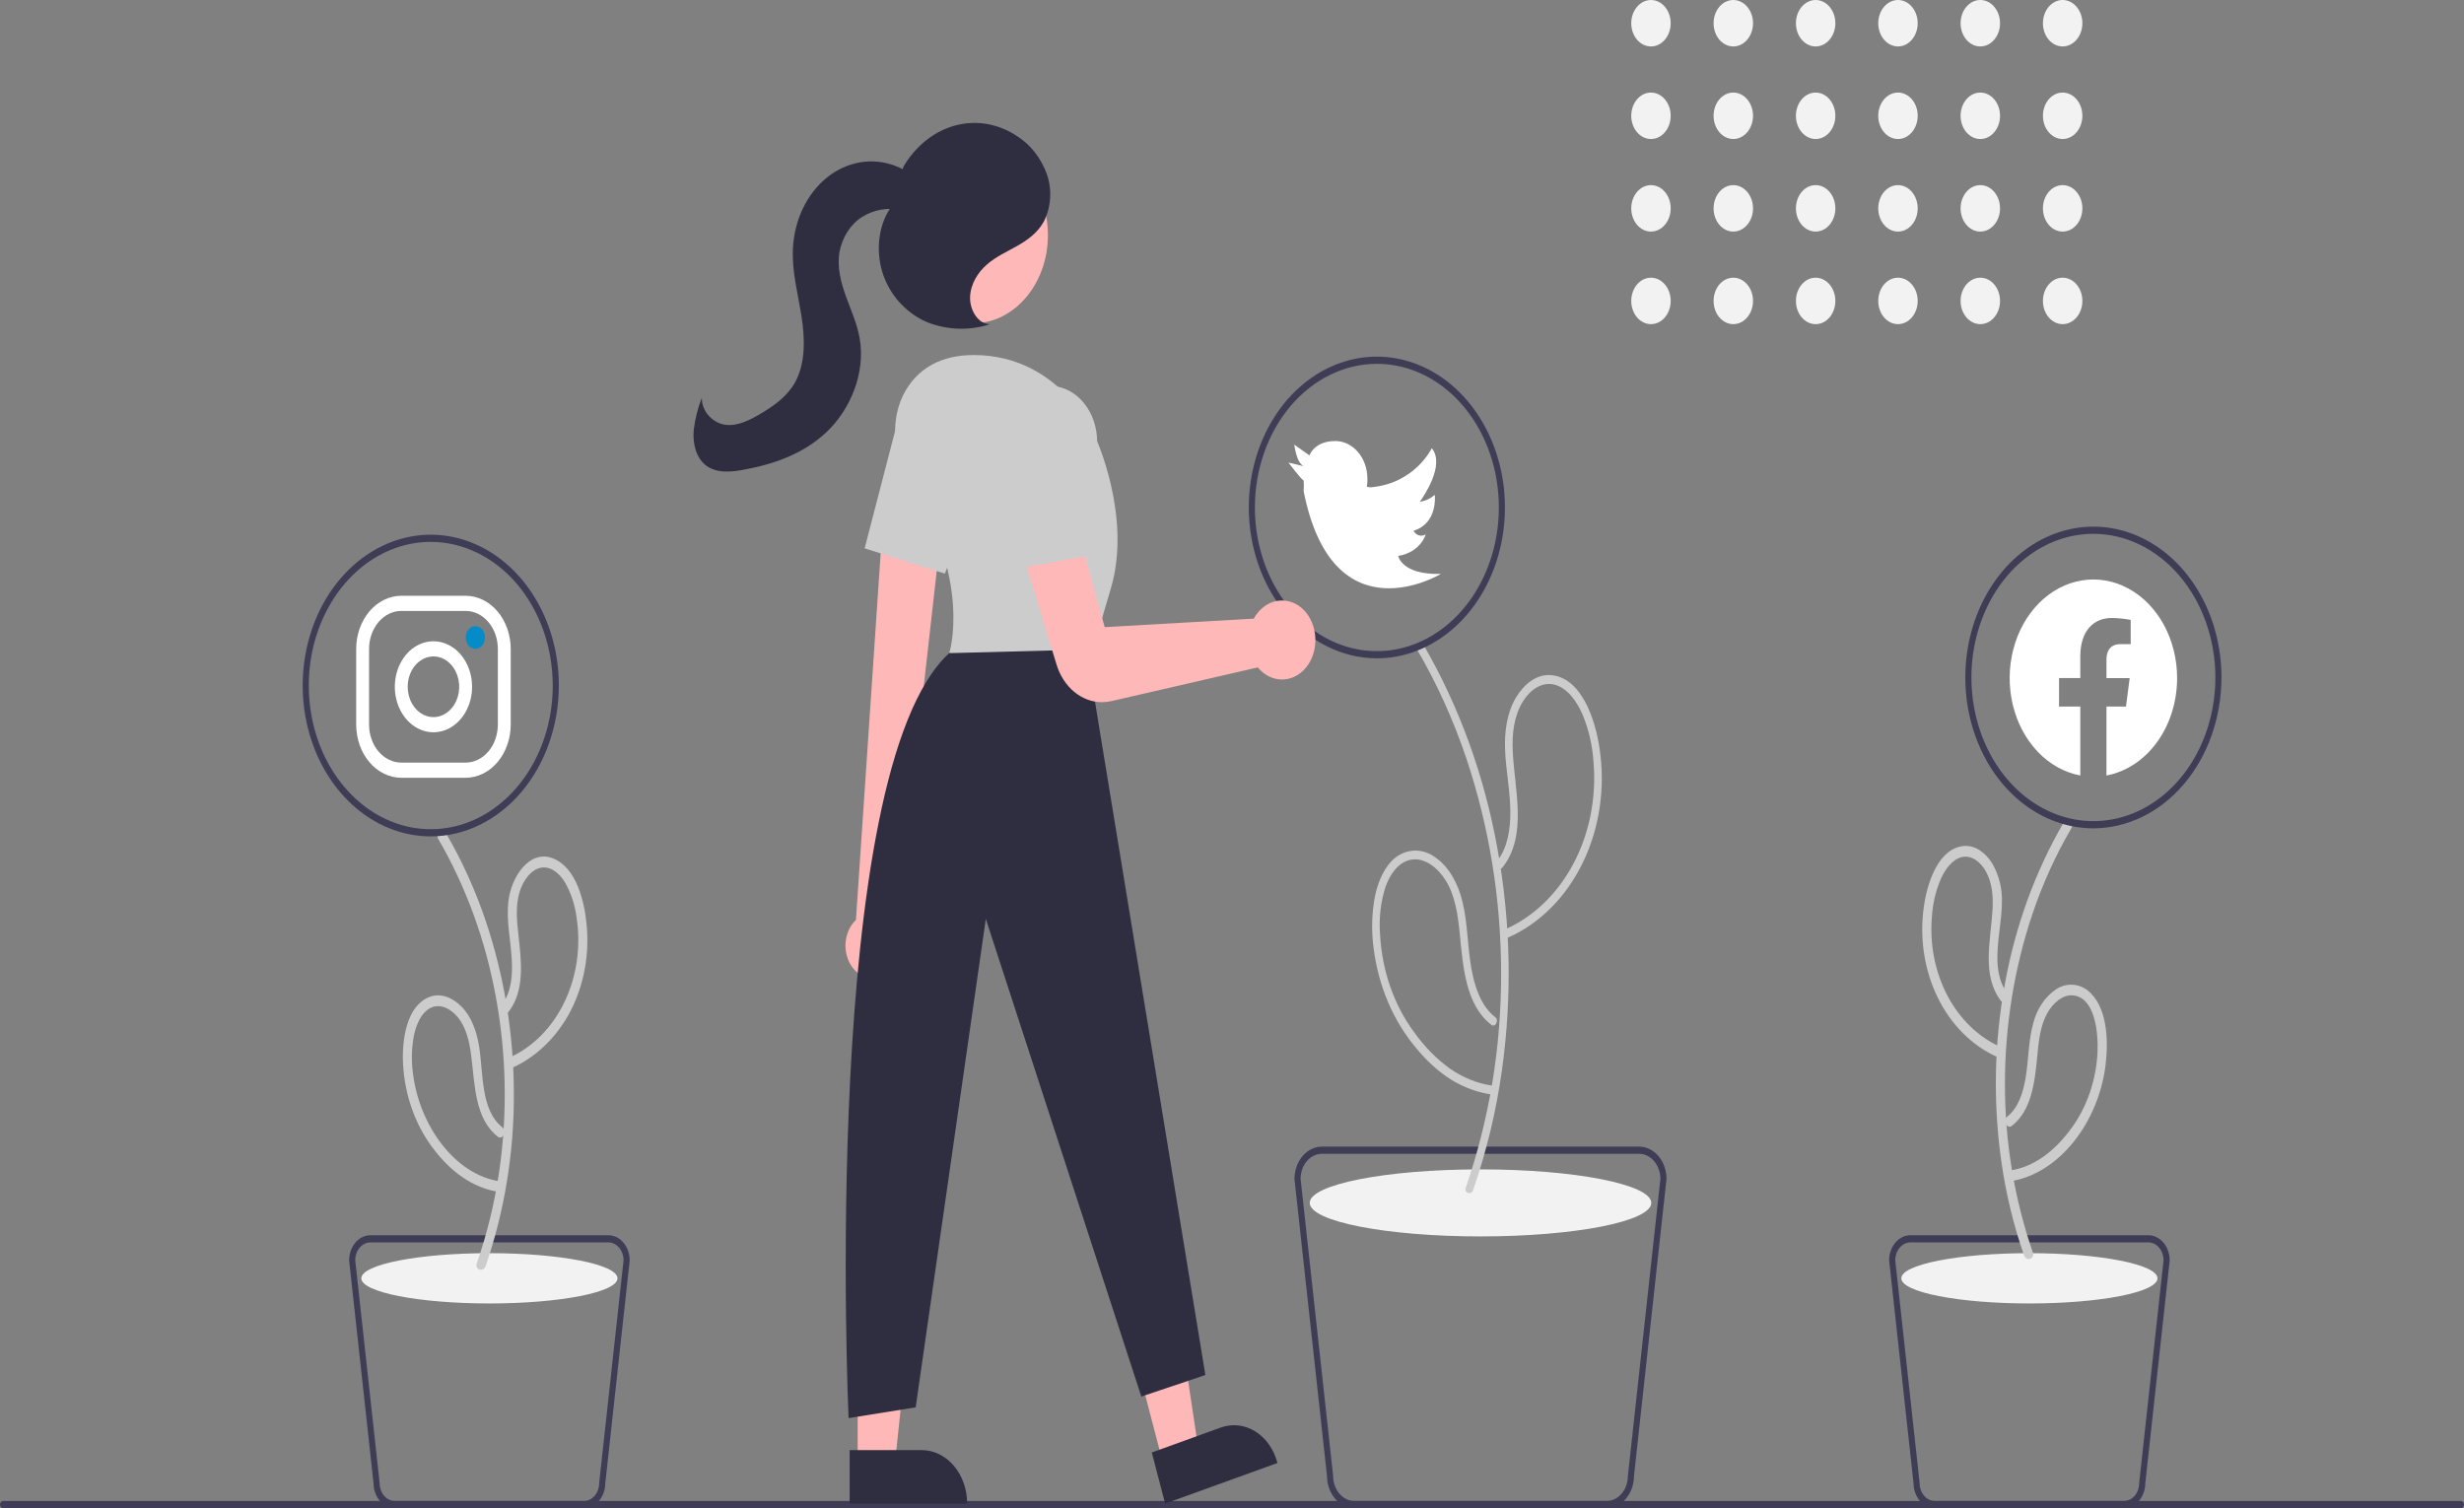 <svg width="1160" height="710" viewBox="0 0 1160 710" fill="none" xmlns="http://www.w3.org/2000/svg">
<rect x="0" y="0" width="1160" height="710" fill="#808080" stroke="none"/>
<g clip-path="url(#clip0)">
<path d="M624.726 694.895L609.424 555.229L609.412 555.013C609.416 550.979 610.778 547.111 613.201 544.258C615.623 541.406 618.907 539.801 622.333 539.796H771.64C775.065 539.801 778.349 541.406 780.772 544.258C783.194 547.111 784.556 550.979 784.56 555.013L773.427 656.674L769.246 694.895C769.217 698.91 767.844 702.749 765.424 705.578C763.005 708.406 759.735 709.995 756.326 710H637.646C634.237 709.995 630.967 708.406 628.548 705.578C626.128 702.749 624.755 698.91 624.726 694.895ZM771.64 543.178H622.333C619.684 543.181 617.143 544.415 615.261 546.611C613.38 548.807 612.31 551.789 612.284 554.908L623.393 656.243L627.585 694.565L627.597 694.783C627.6 697.921 628.66 700.929 630.544 703.148C632.428 705.367 634.982 706.615 637.646 706.618H756.326C758.99 706.615 761.545 705.367 763.429 703.148C765.313 700.929 766.372 697.921 766.375 694.783L781.689 554.908C781.662 551.789 780.592 548.807 778.711 546.611C776.829 544.415 774.288 543.181 771.64 543.178V543.178Z" fill="#3F3D56"/>
<path d="M696.986 582.066C741.388 582.066 777.382 575.001 777.382 566.285C777.382 557.57 741.388 550.505 696.986 550.505C652.584 550.505 616.59 557.57 616.59 566.285C616.59 575.001 652.584 582.066 696.986 582.066Z" fill="#F2F2F2"/>
<path d="M690.026 559.184C701.136 527.1 706.798 492.762 706.693 458.113C706.667 423.451 701.096 389.105 690.272 356.872C684.178 338.803 676.372 321.602 667.002 305.596C665.692 303.359 668.791 301.25 670.09 303.47C686.971 332.531 698.83 365.221 704.993 399.675C711.212 433.941 711.921 469.277 707.085 503.851C704.367 523.211 699.801 542.149 693.475 560.303C692.612 562.776 689.15 561.693 690.026 559.184V559.184Z" fill="#CCCCCC"/>
<path d="M704.872 405.321C709.75 399.097 711.08 390.432 711.041 382.223C710.996 372.475 708.961 362.929 708.571 353.208C708.223 344.51 709.342 335.713 713.658 328.442C717.372 322.183 723.23 317.365 729.953 317.809C744.292 318.755 750.967 338.178 753.037 352.359C755.831 370.791 753.049 389.794 745.176 406.061C737.303 422.328 724.837 434.829 709.946 441.39C707.794 442.357 706.863 438.286 708.996 437.329C722.141 431.432 733.287 420.633 740.734 406.579C748.181 392.525 751.519 375.988 750.24 359.49C749.798 351.361 747.992 343.416 744.924 336.114C742.172 329.988 737.893 323.904 731.884 322.336C725.966 320.792 720.414 324.658 716.992 330.161C712.678 337.098 711.778 345.485 712.177 353.875C713.03 371.807 719.194 393.251 707.402 408.299C705.837 410.296 703.313 407.311 704.872 405.321V405.321Z" fill="#CCCCCC"/>
<path d="M702.085 482.452C689.959 473.133 688.749 454.906 687.22 439.555C686.354 430.864 685.1 421.626 680.571 414.419C676.845 408.49 670.533 403.397 663.993 404.776C658.228 405.992 654.331 411.598 652.21 417.694C649.982 424.759 649.123 432.322 649.697 439.828C650.586 456.925 656.266 473.192 665.846 486.079C670.544 492.633 676.081 498.284 682.256 502.831C688.59 507.31 695.661 510.148 702.999 511.157C705.257 511.472 705.284 515.687 702.999 515.369C696.037 514.46 689.28 512.033 683.072 508.214C677.018 504.322 671.515 499.346 666.761 493.462C655.894 480.663 648.837 464.065 646.645 446.15C645.549 437.99 645.794 429.659 647.366 421.609C648.894 414.596 651.946 407.563 657.214 403.497C660.041 401.446 663.305 400.386 666.625 400.44C669.945 400.493 673.184 401.659 675.962 403.799C682.384 408.404 686.432 416.061 688.483 424.424C691.001 434.689 690.824 445.494 692.682 455.901C694.241 464.638 697.29 473.742 703.89 478.815C705.811 480.291 704.02 483.939 702.085 482.452V482.452Z" fill="#CCCCCC"/>
<path d="M587.902 238.906C587.902 224.861 591.438 211.132 598.063 199.454C604.689 187.776 614.106 178.674 625.124 173.3C636.142 167.925 648.266 166.519 659.962 169.259C671.658 171.999 682.402 178.762 690.835 188.693C699.268 198.624 705.01 211.277 707.337 225.052C709.664 238.827 708.47 253.105 703.906 266.081C699.342 279.057 691.614 290.147 681.698 297.95C671.782 305.753 660.124 309.918 648.199 309.918C632.212 309.897 616.886 302.408 605.582 289.095C594.278 275.783 587.92 257.733 587.902 238.906V238.906ZM590.773 238.906C590.773 252.282 594.141 265.358 600.451 276.479C606.761 287.601 615.73 296.27 626.223 301.388C636.716 306.507 648.262 307.846 659.402 305.237C670.541 302.627 680.774 296.186 688.805 286.728C696.836 277.27 702.305 265.219 704.521 252.1C706.737 238.981 705.599 225.383 701.253 213.025C696.907 200.667 689.546 190.105 680.103 182.673C670.659 175.242 659.556 171.276 648.199 171.276C632.974 171.296 618.377 178.428 607.611 191.107C596.846 203.785 590.79 220.976 590.773 238.906V238.906Z" fill="#3F3D56"/>
<path d="M613.744 219.459L606.565 217.768C606.565 217.768 612.595 225.715 613.744 226.222C613.851 227.91 613.851 229.606 613.744 231.294C627.526 300.953 678.348 270.182 678.348 270.182C659.828 270.689 658.249 261.728 658.249 261.728C669.016 259.868 671.169 251.583 671.169 251.583C670.203 252.183 669.083 252.343 668.024 252.031C666.964 251.719 666.039 250.957 665.427 249.892C677.055 246.342 675.476 232.985 675.476 232.985C673.404 234.747 670.981 235.853 668.442 236.197C669.734 234.337 680.645 218.952 674.041 211.005C674.041 211.005 666.001 227.913 644.897 229.434L643.461 229.096C643.705 227.878 643.802 226.626 643.749 225.376C643.749 220.668 642.16 216.153 639.333 212.823C636.506 209.494 632.672 207.624 628.674 207.624C618.625 207.624 616.471 214.387 616.471 214.387L609.293 209.314C609.437 209.314 610.155 217.768 613.744 219.459Z" fill="white"/>
<path d="M999.907 710H910.897C908.249 709.997 905.71 708.764 903.828 706.57C901.947 704.376 900.876 701.397 900.848 698.279L889.362 593.338C889.365 590.2 890.425 587.192 892.309 584.973C894.193 582.754 896.747 581.506 899.412 581.503H1011.39C1014.06 581.506 1016.61 582.754 1018.49 584.973C1020.38 587.192 1021.44 590.2 1021.44 593.338L1021.43 593.554L1009.96 698.279C1009.93 701.397 1008.86 704.376 1006.98 706.57C1005.09 708.764 1002.55 709.997 999.907 710V710ZM892.234 593.234L903.719 698.165C903.721 700.406 904.478 702.555 905.824 704.14C907.169 705.725 908.994 706.616 910.897 706.619H999.907C1001.81 706.616 1003.63 705.725 1004.98 704.14C1006.33 702.555 1007.08 700.406 1007.09 698.165L1007.1 697.947L1018.57 593.234C1018.54 591.011 1017.78 588.889 1016.43 587.326C1015.09 585.764 1013.28 584.887 1011.39 584.884H899.412C897.524 584.887 895.713 585.764 894.37 587.326C893.027 588.889 892.26 591.011 892.234 593.234V593.234Z" fill="#3F3D56"/>
<path d="M955.402 613.627C988.703 613.627 1015.7 608.328 1015.7 601.791C1015.7 595.255 988.703 589.956 955.402 589.956C922.101 589.956 895.105 595.255 895.105 601.791C895.105 608.328 922.101 613.627 955.402 613.627Z" fill="#F2F2F2"/>
<path d="M957.037 589.667C948.287 564.393 943.82 537.345 943.891 510.05C943.911 482.744 948.298 455.687 956.822 430.293C961.627 416.064 967.779 402.518 975.161 389.911C976.736 387.216 973.005 384.677 971.442 387.351C958.093 410.349 948.703 436.207 943.806 463.461C938.867 490.606 938.279 518.598 942.072 545.998C944.217 561.437 947.845 576.54 952.884 591.016C953.923 593.994 958.091 592.69 957.037 589.667V589.667Z" fill="#CCCCCC"/>
<path d="M945.113 467.675C936.319 456.32 942.294 438.693 942.453 425.334C942.752 418.556 941.112 411.856 937.796 406.305C934.698 401.466 929.987 397.868 924.671 398.262C913.047 399.124 907.531 414.516 905.819 426.127C903.543 440.928 905.757 456.201 912.076 469.274C918.394 482.347 928.414 492.387 940.383 497.64C942.973 498.809 944.094 493.907 941.528 492.749C931.316 488.148 922.659 479.747 916.871 468.823C911.084 457.899 908.482 445.048 909.462 432.224C909.793 425.814 911.226 419.551 913.674 413.813C915.804 409.158 919.121 404.44 923.781 403.462C928.403 402.493 932.536 405.943 934.953 410.328C938.032 415.914 938.419 422.433 938.002 428.923C937.093 443.082 932.895 459.417 942.068 471.261C943.939 473.679 946.978 470.083 945.113 467.675V467.675Z" fill="#CCCCCC"/>
<path d="M947.166 530.005C956.382 522.838 957.946 509.427 959.072 497.525C959.73 490.575 960.433 483.088 963.749 477.089C966.383 472.324 971.059 468.021 976.141 468.616C986.298 469.804 987.881 486.102 987.47 495.319C986.822 508.659 982.422 521.365 974.964 531.433C967.356 541.717 957.779 549.409 946.07 551.069C943.353 551.454 943.32 556.531 946.07 556.141C969.451 552.826 988.058 528.124 991.279 501.192C992.684 489.447 992.054 473.628 982.799 466.229C980.577 464.554 978.008 463.629 975.37 463.555C972.732 463.482 970.128 464.263 967.842 465.813C962.723 469.312 958.928 474.975 957.227 481.651C954.901 489.896 955.055 498.685 953.663 507.145C952.514 514.13 950.253 521.534 944.992 525.626C942.689 527.417 944.844 531.811 947.166 530.005H947.166Z" fill="#CCCCCC"/>
<path d="M985.526 389.947C973.6 389.947 961.942 385.783 952.027 377.98C942.111 370.177 934.382 359.086 929.819 346.111C925.255 333.135 924.061 318.857 926.387 305.082C928.714 291.307 934.457 278.654 942.889 268.723C951.322 258.791 962.066 252.028 973.763 249.288C985.459 246.548 997.583 247.954 1008.6 253.329C1019.62 258.704 1029.04 267.806 1035.66 279.484C1042.29 291.161 1045.82 304.891 1045.82 318.936C1045.8 337.763 1039.45 355.812 1028.14 369.125C1016.84 382.438 1001.51 389.926 985.526 389.947V389.947ZM985.526 251.305C974.168 251.305 963.065 255.272 953.622 262.703C944.178 270.134 936.818 280.697 932.471 293.055C928.125 305.412 926.988 319.011 929.204 332.13C931.419 345.249 936.889 357.299 944.92 366.757C952.951 376.216 963.183 382.657 974.323 385.266C985.462 387.876 997.009 386.537 1007.5 381.418C1017.99 376.299 1026.96 367.631 1033.27 356.509C1039.58 345.387 1042.95 332.312 1042.95 318.936C1042.93 301.005 1036.88 283.815 1026.11 271.136C1015.35 258.457 1000.75 251.325 985.526 251.305V251.305Z" fill="#3F3D56"/>
<path fill-rule="evenodd" clip-rule="evenodd" d="M1024.94 319.215C1024.94 310.344 1022.78 301.659 1018.72 294.188C1014.66 286.718 1008.86 280.774 1002.02 277.062C995.18 273.349 987.579 272.023 980.118 273.24C972.656 274.457 965.648 278.167 959.921 283.929C954.194 289.692 949.989 297.266 947.804 305.756C945.618 314.245 945.544 323.295 947.59 331.832C949.636 340.37 953.717 348.038 959.348 353.93C964.98 359.821 971.927 363.689 979.367 365.075V332.638H969.356V319.215H979.367V308.985C979.367 297.353 985.253 290.922 994.255 290.922C997.212 290.971 1000.16 291.274 1003.08 291.83V303.255H998.107C993.214 303.255 991.683 306.832 991.683 310.508V319.217H1002.61L1000.87 332.64H991.683V365.079C1000.96 363.349 1009.4 357.78 1015.5 349.372C1021.59 340.965 1024.94 330.271 1024.94 319.215V319.215Z" fill="white"/>
<path d="M1160 708.309C1160 708.757 1159.85 709.186 1159.58 709.503C1159.31 709.82 1158.94 709.999 1158.56 710H1.436C1.055 710 0.69 709.822 0.42 709.505C0.151 709.188 0 708.758 0 708.309C0 707.861 0.151 707.431 0.42 707.114C0.69 706.796 1.055 706.618 1.436 706.618H1158.56C1158.94 706.62 1159.31 706.798 1159.58 707.115C1159.85 707.432 1160 707.861 1160 708.309V708.309Z" fill="#3F3D56"/>
<path d="M274.907 710H185.897C183.249 709.997 180.71 708.764 178.828 706.57C176.947 704.376 175.876 701.397 175.848 698.279L164.362 593.338C164.365 590.2 165.425 587.192 167.309 584.973C169.193 582.754 171.747 581.506 174.412 581.503H286.392C289.056 581.506 291.611 582.754 293.495 584.973C295.379 587.192 296.439 590.2 296.442 593.338L296.43 593.554L284.956 698.279C284.928 701.397 283.857 704.376 281.976 706.57C280.094 708.764 277.555 709.997 274.907 710ZM167.234 593.234L178.719 698.165C178.721 700.406 179.478 702.555 180.824 704.14C182.169 705.725 183.994 706.616 185.897 706.619H274.907C276.81 706.616 278.635 705.725 279.98 704.14C281.326 702.555 282.083 700.406 282.085 698.165L282.097 697.947L293.57 593.234C293.544 591.011 292.777 588.889 291.434 587.326C290.091 585.764 288.28 584.887 286.392 584.884H174.412C172.524 584.887 170.713 585.764 169.37 587.326C168.027 588.889 167.26 591.011 167.234 593.234V593.234Z" fill="#3F3D56"/>
<path d="M230.402 613.627C263.703 613.627 290.699 608.328 290.699 601.791C290.699 595.255 263.703 589.956 230.402 589.956C197.101 589.956 170.105 595.255 170.105 601.791C170.105 608.328 197.101 613.627 230.402 613.627Z" fill="#F2F2F2"/>
<path d="M228.613 596.088C237.519 570.273 242.037 542.65 241.912 514.785C241.872 487.023 237.398 459.518 228.722 433.704C223.829 419.166 217.567 405.32 210.055 392.424C208.493 389.753 204.759 392.286 206.336 394.984C219.429 417.516 228.65 442.848 233.478 469.552C238.381 496.241 238.942 523.784 235.131 550.72C232.97 565.813 229.391 580.578 224.46 594.74C223.408 597.757 227.572 599.071 228.613 596.088V596.088Z" fill="#CCCCCC"/>
<path d="M239.43 476.334C247.205 466.295 245.423 452.291 244.048 439.991C243.289 433.207 242.616 425.875 244.793 419.346C246.434 414.425 249.84 409.55 254.457 408.544C259.112 407.53 263.247 411.023 265.882 415.235C268.821 420.308 270.733 426.108 271.47 432.188C273.525 445.736 271.503 459.703 265.753 471.683C260.003 483.664 250.885 492.907 239.97 497.821C237.408 498.978 238.52 503.884 241.115 502.712C251.824 497.893 261.012 489.306 267.43 478.12C274.333 465.872 277.46 451.205 276.287 436.57C275.313 424.474 271.402 408.598 260.493 404.154C249.317 399.601 240.579 412.823 239.319 424.508C238.339 433.594 240.393 442.506 240.926 451.527C241.361 458.88 240.797 467.05 236.385 472.747C234.52 475.155 237.557 478.752 239.43 476.334Z" fill="#CCCCCC"/>
<path d="M236.504 530.698C226.097 522.604 227.623 504.727 225.476 492.169C224.287 485.214 221.862 478.459 217.176 473.777C213.034 469.637 207.417 467.238 202.064 469.37C191.444 473.6 189.174 489.298 189.736 500.739C190.492 515.288 195.329 529.13 203.488 540.091C211.916 551.486 222.548 559.387 235.426 561.213C238.172 561.602 238.148 556.527 235.426 556.141C214.074 553.114 197.299 529.566 194.413 505.252C193.573 499.209 193.759 493.03 194.957 487.072C196.06 482.208 198.216 477.045 202.239 474.738C206.858 472.089 211.945 474.67 215.332 478.669C219.46 483.544 220.964 490.241 221.818 496.864C223.565 510.42 223.443 526.61 234.331 535.078C236.65 536.881 238.81 532.491 236.504 530.698V530.698Z" fill="#CCCCCC"/>
<path d="M202.797 393.748C190.871 393.748 179.213 389.584 169.298 381.781C159.382 373.978 151.653 362.887 147.09 349.912C142.526 336.936 141.332 322.658 143.659 308.883C145.985 295.108 151.728 282.455 160.16 272.524C168.593 262.592 179.337 255.829 191.034 253.089C202.73 250.349 214.854 251.755 225.872 257.13C236.889 262.505 246.307 271.607 252.932 283.284C259.558 294.962 263.094 308.692 263.094 322.736C263.076 341.563 256.717 359.613 245.413 372.926C234.109 386.239 218.783 393.727 202.797 393.748V393.748ZM202.797 255.106C191.439 255.106 180.336 259.073 170.893 266.504C161.449 273.935 154.089 284.498 149.742 296.855C145.396 309.213 144.259 322.812 146.475 335.931C148.69 349.05 154.16 361.1 162.191 370.558C170.222 380.017 180.454 386.458 191.594 389.067C202.733 391.677 214.28 390.338 224.773 385.219C235.266 380.1 244.235 371.432 250.545 360.31C256.855 349.188 260.223 336.113 260.223 322.736C260.205 304.806 254.15 287.616 243.384 274.937C232.618 262.258 218.022 255.126 202.797 255.106V255.106Z" fill="#3F3D56"/>
<path d="M219.22 287.607C223.236 287.621 227.085 289.507 229.925 292.852C232.765 296.196 234.366 300.729 234.378 305.459V341.159C234.366 345.889 232.765 350.422 229.925 353.767C227.085 357.111 223.236 358.997 219.22 359.011H188.906C184.89 358.997 181.041 357.111 178.201 353.767C175.361 350.422 173.76 345.889 173.748 341.159V305.459C173.76 300.729 175.361 296.196 178.201 292.852C181.041 289.507 184.89 287.621 188.906 287.607H219.22L219.22 287.607ZM219.22 280.468H188.906C183.283 280.487 177.895 283.126 173.919 287.809C169.943 292.491 167.702 298.837 167.686 305.459V341.159C167.702 347.781 169.943 354.127 173.919 358.809C177.895 363.492 183.283 366.131 188.906 366.15H219.22C224.843 366.131 230.231 363.492 234.207 358.809C238.183 354.127 240.424 347.781 240.44 341.159V305.459C240.424 298.837 238.183 292.491 234.207 287.809C230.231 283.126 224.843 280.487 219.22 280.468L219.22 280.468Z" fill="white"/>
<path d="M223.767 305.459C222.564 305.456 221.412 304.891 220.563 303.888C219.714 302.885 219.238 301.526 219.239 300.11C219.24 298.693 219.719 297.336 220.57 296.335C221.421 295.334 222.574 294.772 223.777 294.772C224.979 294.772 226.132 295.334 226.983 296.335C227.834 297.336 228.313 298.693 228.314 300.11C228.315 301.526 227.839 302.885 226.99 303.888C226.141 304.891 224.989 305.456 223.786 305.459C223.78 305.459 223.773 305.459 223.767 305.459Z" fill="#048CC9"/>
<path d="M204.063 309.028C206.461 309.028 208.806 309.865 210.8 311.435C212.794 313.004 214.348 315.234 215.266 317.844C216.184 320.453 216.424 323.325 215.956 326.095C215.488 328.865 214.333 331.41 212.637 333.407C210.941 335.404 208.781 336.765 206.428 337.316C204.076 337.867 201.638 337.584 199.422 336.503C197.206 335.422 195.313 333.592 193.98 331.243C192.648 328.895 191.936 326.134 191.936 323.309C191.936 321.434 192.25 319.577 192.86 317.844C193.469 316.111 194.362 314.537 195.488 313.211C196.614 311.885 197.951 310.833 199.422 310.115C200.893 309.397 202.47 309.028 204.063 309.028V309.028ZM204.063 301.888C200.465 301.888 196.949 303.145 193.958 305.498C190.967 307.852 188.635 311.197 187.259 315.112C185.882 319.026 185.522 323.333 186.224 327.488C186.925 331.643 188.658 335.46 191.201 338.456C193.745 341.451 196.986 343.492 200.514 344.318C204.043 345.145 207.7 344.72 211.023 343.099C214.347 341.478 217.187 338.732 219.186 335.21C221.185 331.687 222.251 327.546 222.251 323.309C222.251 320.496 221.781 317.71 220.867 315.112C219.953 312.513 218.613 310.151 216.924 308.162C215.235 306.173 213.23 304.595 211.023 303.519C208.817 302.442 206.451 301.888 204.063 301.888V301.888Z" fill="white"/>
<path d="M547.329 688.137L564.155 682.055L552.245 602.728L527.411 611.703L547.329 688.137Z" fill="#FFB8B8"/>
<path d="M601.4 688.728L548.518 707.841L542.248 683.779L574.698 672.05C580.117 670.092 585.974 670.749 590.982 673.876C595.99 677.004 599.737 682.346 601.4 688.728V688.728L601.4 688.728Z" fill="#2F2E41"/>
<path d="M403.768 688.594L421.367 688.592L429.741 608.639L403.763 608.641L403.768 688.594Z" fill="#FFB8B8"/>
<path d="M455.313 707.838L399.996 707.841L399.995 682.671L433.94 682.669C439.608 682.669 445.044 685.32 449.052 690.04C453.061 694.76 455.312 701.162 455.313 707.838V707.838V707.838Z" fill="#2F2E41"/>
<path d="M402.504 456.828C401.058 455.335 399.908 453.487 399.134 451.414C398.36 449.341 397.982 447.093 398.025 444.829C398.069 442.565 398.533 440.34 399.386 438.31C400.239 436.28 401.459 434.495 402.961 433.081L416.607 230.706L444.36 238.872L422.139 436.282C423.989 439.411 424.801 443.231 424.42 447.017C424.038 450.803 422.491 454.294 420.071 456.826C417.65 459.359 414.525 460.758 411.288 460.758C408.05 460.759 404.925 459.36 402.504 456.828V456.828Z" fill="#FFB8B8"/>
<path d="M458.079 152.214C477.554 152.214 493.34 133.622 493.34 110.688C493.34 87.753 477.554 69.161 458.079 69.161C438.605 69.161 422.819 87.753 422.819 110.688C422.819 133.622 438.605 152.214 458.079 152.214Z" fill="#FFB8B8"/>
<path d="M427.419 224.481C419.463 211.618 419.217 193.901 427.788 181.596C433.381 173.567 442.737 167.141 458.356 167.141C499.99 167.141 515.782 206.029 515.782 206.029C515.782 206.029 533.01 243.225 522.96 277.041C512.911 310.856 512.911 314.237 512.911 314.237L446.871 307.474C446.871 307.474 458.012 273.944 427.419 224.481Z" fill="#CCCCCC"/>
<path d="M407.054 258.142L421.281 203.326C422.234 199.656 423.86 196.277 426.043 193.427C428.227 190.578 430.915 188.329 433.918 186.838C436.922 185.347 440.166 184.651 443.423 184.799C446.679 184.947 449.868 185.936 452.765 187.695V187.695C457.79 190.76 461.638 195.961 463.527 202.244C465.417 208.526 465.207 215.42 462.941 221.527L444.854 270.037L407.054 258.142Z" fill="#CCCCCC"/>
<path d="M511.475 305.784L567.465 647.317L537.317 657.461L464.099 432.591L431.079 662.534L399.495 667.606C399.495 667.606 385.641 363.362 446.871 307.474L511.475 305.784Z" fill="#2F2E41"/>
<path d="M518.791 330.569C514.092 330.571 509.508 328.858 505.671 325.664C501.833 322.471 498.931 317.954 497.365 312.736L481.197 259.758L506.297 245.709L520.074 295.243L590.267 291.235C590.643 290.533 591.059 289.862 591.513 289.228V289.228C592.883 287.336 594.56 285.786 596.447 284.67C598.334 283.554 600.392 282.895 602.499 282.732C604.606 282.57 606.719 282.906 608.714 283.721C610.708 284.537 612.544 285.815 614.112 287.481C617.067 290.691 618.885 295.096 619.206 299.815C619.526 304.535 618.324 309.224 615.84 312.946C614.516 314.884 612.876 316.49 611.017 317.668C609.157 318.846 607.116 319.574 605.014 319.807C602.912 320.04 600.791 319.774 598.778 319.025C596.764 318.276 594.898 317.06 593.291 315.447C592.898 315.05 592.523 314.63 592.168 314.187L523.269 330.055C521.794 330.396 520.294 330.568 518.791 330.569Z" fill="#FFB8B8"/>
<path d="M472.143 210.939C471.762 207.127 472.097 203.263 473.123 199.621C474.15 195.978 475.843 192.645 478.084 189.858C480.325 187.071 483.058 184.897 486.09 183.491C489.123 182.084 492.381 181.48 495.633 181.719V181.719C501.281 182.146 506.579 185.087 510.454 189.944C514.329 194.802 516.49 201.213 516.5 207.878V260.858L477.829 267.865L472.143 210.939Z" fill="#CCCCCC"/>
<path d="M465.834 152.591C460.541 152.564 456.459 146.002 456.696 139.775C456.933 133.549 460.484 128.07 464.762 124.401C469.04 120.732 474.058 118.497 478.829 115.8C483.6 113.102 488.329 109.737 491.275 104.559C493.054 101.17 494.116 97.327 494.372 93.354C494.628 89.38 494.069 85.393 492.744 81.727C490.002 74.394 485.296 68.322 479.345 64.44C470.504 58.346 460.039 56.397 450.033 58.982C440.028 61.567 431.216 68.496 425.354 78.389L419.313 97.762C413.157 106.48 412.181 119.426 415.965 129.852C419.749 140.278 427.806 148.122 436.898 151.851C446.123 155.342 455.997 155.691 465.383 152.857" fill="#2F2E41"/>
<path d="M433.609 88.071C431.012 83.169 426.51 80.051 421.857 78.222C416.466 76.102 410.732 75.476 405.102 76.394C399.472 77.311 394.097 79.746 389.397 83.509C384.697 87.273 380.798 92.263 378.003 98.092C375.209 103.921 373.594 110.43 373.285 117.114C372.792 127.79 375.631 138.23 377.299 148.74C378.967 159.25 379.298 170.858 374.378 179.843C370.63 186.687 364.38 190.996 358.211 194.675C353.07 197.742 347.509 200.62 341.769 200.009C336.029 199.398 330.26 194.043 330.412 187.258C328.491 192.123 327.193 197.297 326.563 202.611C326.159 207.947 327.275 213.705 330.548 217.425C335.304 222.833 342.841 222.438 349.377 221.271C363.528 218.745 377.858 214.008 389.038 203.484C400.218 192.959 407.636 175.628 404.692 159.133C403.462 152.242 400.572 145.952 398.236 139.47C395.901 132.988 394.077 125.898 395.15 118.971C395.785 115.402 397.078 112.041 398.936 109.125C400.795 106.209 403.174 103.809 405.907 102.094C411.433 98.71 417.756 97.581 423.885 98.884C427.903 99.66 432.921 100.866 435.304 96.977C435.936 95.746 436.258 94.328 436.235 92.889C436.211 91.451 435.842 90.049 435.17 88.847C433.795 86.47 432.044 84.426 430.012 82.829" fill="#2F2E41"/>
<path d="M777.241 21.868C782.369 21.868 786.525 16.973 786.525 10.934C786.525 4.895 782.369 0 777.241 0C772.114 0 767.957 4.895 767.957 10.934C767.957 16.973 772.114 21.868 777.241 21.868Z" fill="#F2F2F2"/>
<path d="M777.241 65.444C782.369 65.444 786.525 60.549 786.525 54.51C786.525 48.472 782.369 43.576 777.241 43.576C772.114 43.576 767.957 48.472 767.957 54.51C767.957 60.549 772.114 65.444 777.241 65.444Z" fill="#F2F2F2"/>
<path d="M777.241 109.021C782.369 109.021 786.525 104.126 786.525 98.087C786.525 92.048 782.369 87.153 777.241 87.153C772.114 87.153 767.957 92.048 767.957 98.087C767.957 104.126 772.114 109.021 777.241 109.021Z" fill="#F2F2F2"/>
<path d="M777.241 152.597C782.369 152.597 786.525 147.702 786.525 141.663C786.525 135.625 782.369 130.729 777.241 130.729C772.114 130.729 767.957 135.625 767.957 141.663C767.957 147.702 772.114 152.597 777.241 152.597Z" fill="#F2F2F2"/>
<path d="M816.004 21.868C821.131 21.868 825.288 16.973 825.288 10.934C825.288 4.895 821.131 0 816.004 0C810.876 0 806.719 4.895 806.719 10.934C806.719 16.973 810.876 21.868 816.004 21.868Z" fill="#F2F2F2"/>
<path d="M816.004 65.444C821.131 65.444 825.288 60.549 825.288 54.51C825.288 48.472 821.131 43.576 816.004 43.576C810.876 43.576 806.719 48.472 806.719 54.51C806.719 60.549 810.876 65.444 816.004 65.444Z" fill="#F2F2F2"/>
<path d="M816.004 109.021C821.131 109.021 825.288 104.126 825.288 98.087C825.288 92.048 821.131 87.153 816.004 87.153C810.876 87.153 806.719 92.048 806.719 98.087C806.719 104.126 810.876 109.021 816.004 109.021Z" fill="#F2F2F2"/>
<path d="M816.004 152.597C821.131 152.597 825.288 147.702 825.288 141.663C825.288 135.625 821.131 130.729 816.004 130.729C810.876 130.729 806.719 135.625 806.719 141.663C806.719 147.702 810.876 152.597 816.004 152.597Z" fill="#F2F2F2"/>
<path d="M854.766 21.868C859.893 21.868 864.05 16.973 864.05 10.934C864.05 4.895 859.893 0 854.766 0C849.638 0 845.482 4.895 845.482 10.934C845.482 16.973 849.638 21.868 854.766 21.868Z" fill="#F2F2F2"/>
<path d="M854.766 65.444C859.893 65.444 864.05 60.549 864.05 54.51C864.05 48.472 859.893 43.576 854.766 43.576C849.638 43.576 845.482 48.472 845.482 54.51C845.482 60.549 849.638 65.444 854.766 65.444Z" fill="#F2F2F2"/>
<path d="M854.766 109.021C859.893 109.021 864.05 104.126 864.05 98.087C864.05 92.048 859.893 87.153 854.766 87.153C849.638 87.153 845.482 92.048 845.482 98.087C845.482 104.126 849.638 109.021 854.766 109.021Z" fill="#F2F2F2"/>
<path d="M854.766 152.597C859.893 152.597 864.05 147.702 864.05 141.663C864.05 135.625 859.893 130.729 854.766 130.729C849.638 130.729 845.482 135.625 845.482 141.663C845.482 147.702 849.638 152.597 854.766 152.597Z" fill="#F2F2F2"/>
<path d="M893.528 21.868C898.655 21.868 902.812 16.973 902.812 10.934C902.812 4.895 898.655 0 893.528 0C888.4 0 884.244 4.895 884.244 10.934C884.244 16.973 888.4 21.868 893.528 21.868Z" fill="#F2F2F2"/>
<path d="M893.528 65.444C898.655 65.444 902.812 60.549 902.812 54.51C902.812 48.472 898.655 43.576 893.528 43.576C888.4 43.576 884.244 48.472 884.244 54.51C884.244 60.549 888.4 65.444 893.528 65.444Z" fill="#F2F2F2"/>
<path d="M893.528 109.021C898.655 109.021 902.812 104.126 902.812 98.087C902.812 92.048 898.655 87.153 893.528 87.153C888.4 87.153 884.244 92.048 884.244 98.087C884.244 104.126 888.4 109.021 893.528 109.021Z" fill="#F2F2F2"/>
<path d="M893.528 152.597C898.655 152.597 902.812 147.702 902.812 141.663C902.812 135.625 898.655 130.729 893.528 130.729C888.4 130.729 884.244 135.625 884.244 141.663C884.244 147.702 888.4 152.597 893.528 152.597Z" fill="#F2F2F2"/>
<path d="M932.291 21.868C937.418 21.868 941.575 16.973 941.575 10.934C941.575 4.895 937.418 0 932.291 0C927.163 0 923.006 4.895 923.006 10.934C923.006 16.973 927.163 21.868 932.291 21.868Z" fill="#F2F2F2"/>
<path d="M932.291 65.444C937.418 65.444 941.575 60.549 941.575 54.51C941.575 48.472 937.418 43.576 932.291 43.576C927.163 43.576 923.006 48.472 923.006 54.51C923.006 60.549 927.163 65.444 932.291 65.444Z" fill="#F2F2F2"/>
<path d="M932.291 109.021C937.418 109.021 941.575 104.126 941.575 98.087C941.575 92.048 937.418 87.153 932.291 87.153C927.163 87.153 923.006 92.048 923.006 98.087C923.006 104.126 927.163 109.021 932.291 109.021Z" fill="#F2F2F2"/>
<path d="M932.291 152.597C937.418 152.597 941.575 147.702 941.575 141.663C941.575 135.625 937.418 130.729 932.291 130.729C927.163 130.729 923.006 135.625 923.006 141.663C923.006 147.702 927.163 152.597 932.291 152.597Z" fill="#F2F2F2"/>
<path d="M971.053 21.868C976.18 21.868 980.337 16.973 980.337 10.934C980.337 4.895 976.18 0 971.053 0C965.925 0 961.769 4.895 961.769 10.934C961.769 16.973 965.925 21.868 971.053 21.868Z" fill="#F2F2F2"/>
<path d="M971.053 65.444C976.18 65.444 980.337 60.549 980.337 54.51C980.337 48.472 976.18 43.576 971.053 43.576C965.925 43.576 961.769 48.472 961.769 54.51C961.769 60.549 965.925 65.444 971.053 65.444Z" fill="#F2F2F2"/>
<path d="M971.053 109.021C976.18 109.021 980.337 104.126 980.337 98.087C980.337 92.048 976.18 87.153 971.053 87.153C965.925 87.153 961.769 92.048 961.769 98.087C961.769 104.126 965.925 109.021 971.053 109.021Z" fill="#F2F2F2"/>
<path d="M971.053 152.597C976.18 152.597 980.337 147.702 980.337 141.663C980.337 135.625 976.18 130.729 971.053 130.729C965.925 130.729 961.769 135.625 961.769 141.663C961.769 147.702 965.925 152.597 971.053 152.597Z" fill="#F2F2F2"/>
</g>
<defs>
<clipPath id="clip0">
<rect width="1160" height="710" fill="white"/>
</clipPath>
</defs>
</svg>
